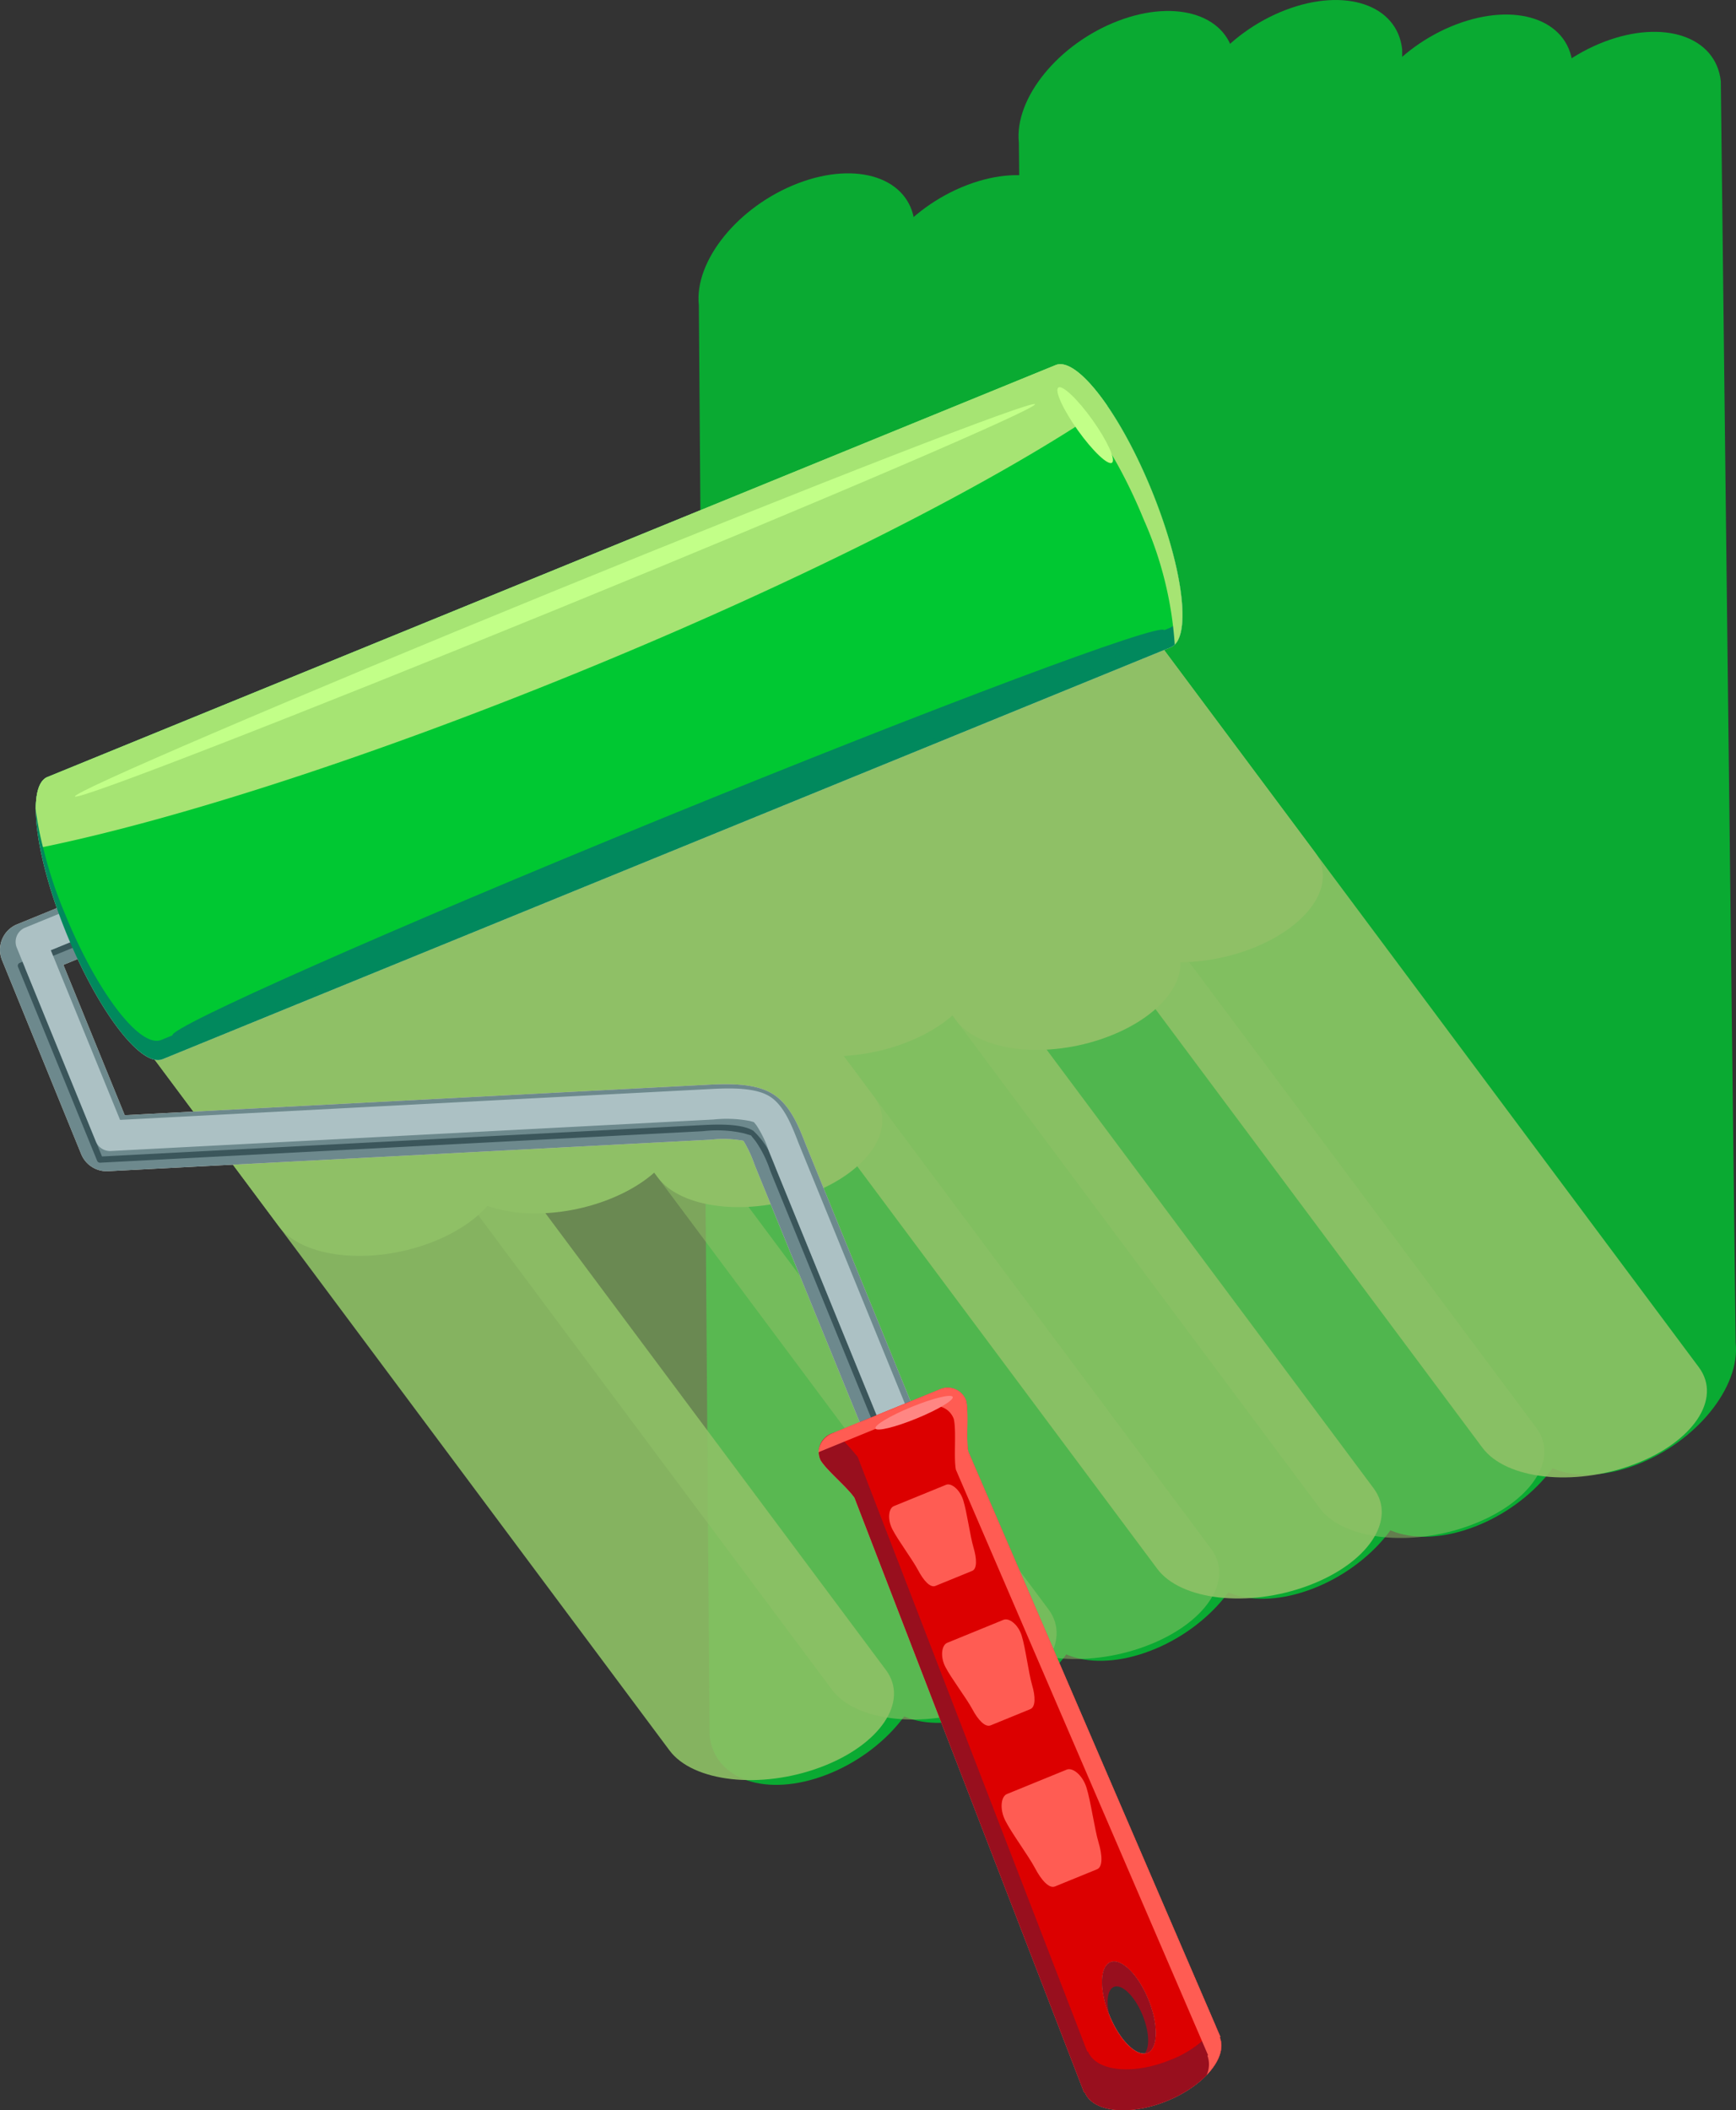 <svg xmlns="http://www.w3.org/2000/svg" viewBox="0 0 130.978 159.129"><rect x="0" y="0" width="130.978" height="159.129" fill="#333333" stroke="none"/><defs><style>.cls-1{isolation:isolate;}.cls-2{opacity:0.8;}.cls-3{fill:#00c832;}.cls-4,.cls-5,.cls-6,.cls-7{fill:#a6e473;}.cls-4{opacity:0.9;}.cls-5{opacity:0.53;}.cls-6{opacity:0.6;}.cls-8{mix-blend-mode:multiply;}.cls-9{fill:#e2d9c9;}.cls-10{fill:#6d898d;}.cls-11{fill:#3b565b;}.cls-12{fill:#acc1c4;}.cls-13{fill:#01895d;}.cls-14{fill:#c2ff88;}.cls-15{fill:#dc0000;}.cls-16{fill:#980f1e;}.cls-17{fill:#ff5c53;}.cls-18{fill:#ff8683;}</style></defs><g class="cls-1"><g id="Layer_1" data-name="Layer 1"><g class="cls-2"><path class="cls-3" d="M121.037,3.151c4.492-1.717,8.432-.389,8.794,2.973l1.119,95.134c.364,3.358-2.982,7.477-7.478,9.196-4.492,1.718-8.429.389-8.794-2.971l-1.12-95.134C113.196,8.988,116.542,4.87,121.037,3.151Z"/><path class="cls-3" d="M109.85,1.848c4.495-1.719,8.435-.389,8.796,2.971l.075,101.117c.364,3.359-2.981,7.476-7.477,9.196-4.494,1.719-8.43.387-8.794-2.973l-.076-101.115C102.01,7.685,105.357,3.567,109.85,1.848Z"/><path class="cls-3" d="M96.997.752c4.492-1.719,8.43-.389,8.793,2.971l.703,106.891c.365,3.359-2.982,7.477-7.477,9.196-4.492,1.718-8.43.388-8.795-2.971L89.52,9.948C89.156,6.587,92.503,2.47,96.997.752Z"/><path class="cls-3" d="M84.352,1.579c4.492-1.719,8.429-.388,8.795,2.971l1.117,110.742c.365,3.36-2.982,7.476-7.477,9.196-4.494,1.719-8.43.389-8.795-2.97L76.873,10.775C76.509,7.416,79.856,3.298,84.352,1.579Z"/><path class="cls-3" d="M72.956,13.958c4.495-1.72,8.43-.388,8.796,2.972l.283,103.04c.364,3.36-2.983,7.477-7.478,9.198-4.496,1.718-8.43.387-8.794-2.972l-.285-103.041C65.115,19.794,68.461,15.677,72.956,13.958Z"/><path class="cls-3" d="M60.204,13.824c4.496-1.721,8.431-.39,8.797,2.97l.805,107.854c.366,3.359-2.983,7.476-7.479,9.196-4.492,1.718-8.428.388-8.791-2.971L52.727,23.019C52.364,19.659,55.711,15.543,60.204,13.824Z"/><path class="cls-4" d="M72.892,42.96c4.507-1.677,9.6-1.109,11.373,1.271l43.91,58.871c1.772,2.378-.442,5.667-4.95,7.345-4.507,1.677-9.6,1.108-11.374-1.27L67.945,50.305C66.169,47.926,68.384,44.638,72.892,42.96Z"/><path class="cls-5" d="M60.625,47.525c4.508-1.677,9.598-1.107,11.374,1.27L115.907,107.667c1.774,2.379-.441,5.667-4.95,7.345-4.507,1.679-9.598,1.108-11.373-1.27L55.676,54.87C53.902,52.49,56.116,49.202,60.625,47.525Z"/><path class="cls-4" d="M48.357,52.09c4.508-1.678,9.6-1.108,11.374,1.27l43.907,58.871c1.774,2.379-.44,5.667-4.948,7.345s-9.6,1.109-11.376-1.27L43.41,59.434C41.636,57.054,43.85,53.767,48.357,52.09Z"/><path class="cls-5" d="M36.091,56.655c4.507-1.677,9.599-1.109,11.373,1.27l43.909,58.872c1.774,2.379-.441,5.667-4.949,7.345s-9.6,1.108-11.374-1.27L31.143,63.999C29.369,61.62,31.583,58.332,36.091,56.655Z"/><path class="cls-6" d="M23.826,61.219c4.507-1.677,9.598-1.108,11.373,1.27l43.907,58.871c1.773,2.379-.439,5.667-4.949,7.345-4.507,1.678-9.599,1.108-11.374-1.27L18.875,68.564C17.101,66.185,19.316,62.898,23.826,61.219Z"/><path class="cls-4" d="M11.56,65.784c4.507-1.678,9.599-1.109,11.371,1.271l43.907,58.871c1.776,2.38-.44,5.668-4.949,7.346-4.507,1.677-9.599,1.108-11.374-1.271L6.609,73.127C4.834,70.75,7.048,67.462,11.56,65.784Z"/><path class="cls-7" d="M72.892,42.96c4.507-1.677,9.6-1.109,11.373,1.271L99.2,64.254c1.774,2.379-.443,5.667-4.949,7.345-4.508,1.677-9.6,1.109-11.374-1.27L67.945,50.305C66.169,47.926,68.384,44.638,72.892,42.96Z"/><path class="cls-7" d="M60.625,47.525c4.508-1.677,9.598-1.107,11.374,1.27L88.456,70.863c1.776,2.379-.44,5.667-4.948,7.345-4.506,1.677-9.6,1.109-11.373-1.27L55.676,54.87C53.902,52.49,56.116,49.202,60.625,47.525Z"/><path class="cls-7" d="M48.357,52.09c4.508-1.678,9.6-1.108,11.374,1.27L73.14,71.339c1.776,2.379-.44,5.667-4.949,7.345C63.685,80.36,58.593,79.793,56.819,77.412L43.41,59.434C41.636,57.054,43.85,53.767,48.357,52.09Z"/><path class="cls-7" d="M36.091,56.655c4.507-1.677,9.599-1.109,11.373,1.27L65.957,82.719c1.776,2.379-.442,5.669-4.949,7.344-4.508,1.678-9.602,1.11-11.374-1.269L31.143,63.999C29.369,61.62,31.583,58.332,36.091,56.655Z"/><path class="cls-7" d="M23.826,61.219c4.507-1.677,9.598-1.108,11.373,1.27l15.44,20.705c1.776,2.379-.439,5.667-4.947,7.345s-9.6,1.108-11.374-1.272l-15.442-20.704C17.101,66.185,19.316,62.898,23.826,61.219Z"/><path class="cls-7" d="M11.56,65.784c4.507-1.678,9.599-1.109,11.371,1.271L37.356,86.396c1.774,2.379-.442,5.667-4.949,7.345S22.809,94.849,21.033,92.47L6.609,73.127C4.834,70.75,7.048,67.462,11.56,65.784Z"/></g><g class="cls-8"><path class="cls-9" d="M83.711,151.983c-.77-1.886-.74-3.683.07-4.013s2.088.931,2.858,2.817.739,3.684-.069,4.014S84.482,153.869,83.711,151.983ZM.155,72.407,6.126,87.03A2.076,2.076,0,0,0,8.158,88.318l45.486-2.377a8.348,8.348,0,0,1,2.446.082,9.214,9.214,0,0,1,.799,1.686c.059.157.117.305.172.44l7.797,19.094-2.083.85a1.477,1.477,0,0,0-.852,2.031c.506.808,2.026,2.034,2.554,2.826l17.322,44.856.051-.021c.614,1.502,3.39,1.789,6.201.641s4.591-3.295,3.978-4.797l.052-.022-19.03-44.158c-.174-.937.05-2.876-.154-3.805a1.473,1.473,0,0,0-2.027-.855l-2.167.885L60.905,86.578c-.049-.117-.101-.244-.154-.383-.472-1.205-1.117-2.857-2.42-3.682-1.242-.79-3.092-.811-4.905-.716L9.411,84.096,4.782,72.759l1.075-.438c2.272,4.855,4.988,8.134,6.409,7.554L88.339,48.808c1.6-.653.953-5.947-1.446-11.822S81.25,26.878,79.649,27.531L3.576,58.597c-1.42.581-1.065,4.824.712,9.881L1.292,69.701A2.074,2.074,0,0,0,.155,72.407Z"/></g><path class="cls-10" d="M65.976,109.978l3.844-1.57-8.915-21.83c-.049-.117-.101-.244-.154-.383-.472-1.205-1.117-2.857-2.42-3.682-1.242-.79-3.092-.811-4.905-.716L9.411,84.096,4.782,72.759,83.695,40.534l-1.569-3.842L1.292,69.701A2.074,2.074,0,0,0,.155,72.407L6.126,87.03A2.076,2.076,0,0,0,8.158,88.318l45.486-2.377a8.348,8.348,0,0,1,2.446.082,9.214,9.214,0,0,1,.799,1.686c.059.157.117.305.172.44Z"/><path class="cls-11" d="M66.908,108.599,58.691,88.477c-.052-.124-.105-.261-.162-.408a6.102,6.102,0,0,0-1.692-2.797c-.919-.581-2.952-.475-3.819-.431L7.696,87.208,1.874,72.951,80.783,40.726,80.608,40.3,1.484,72.612a.23.23,0,0,0-.125.299L7.33,87.535a.23.23,0,0,0,.226.142l45.485-2.375a9.165,9.165,0,0,1,3.072.156l.547.162.355.444a8.585,8.585,0,0,1,1.081,2.169c.062.155.116.296.166.42L66.48,108.774Z"/><path class="cls-12" d="M68.867,107.302,60.301,86.325c-.049-.12-.101-.253-.155-.396-.428-1.085-1.01-2.575-2.057-3.238-1.027-.654-2.782-.658-4.359-.575L9.059,84.45,3.833,71.654,82.744,39.428l-.872-2.135L1.894,69.954a1.154,1.154,0,0,0-.631,1.502L7.234,86.08a1.156,1.156,0,0,0,1.128.716L53.849,84.42a9.331,9.331,0,0,1,2.758.118l.271.081.181.219a8.221,8.221,0,0,1,.936,1.927c.062.16.119.302.172.431l8.565,20.977Z"/><path class="cls-13" d="M3.576,58.597h0L79.649,27.531c1.601-.654,4.844,3.581,7.243,9.455s3.047,11.169,1.446,11.822L12.265,79.874h0c-1.6.653-4.843-3.581-7.241-9.455C2.624,64.545,1.976,59.251,3.576,58.597Z"/><path class="cls-3" d="M4.925,68.964A32.265,32.265,0,0,1,2.699,61.05c-.001-1.321.283-2.208.878-2.452h0L79.649,27.531c1.601-.654,4.844,3.581,7.243,9.455A32.22,32.22,0,0,1,89.12,44.901c.002,1.32-.281,2.208-.877,2.451L12.168,78.419h0C10.569,79.072,7.326,74.84,4.925,68.964Z"/><path class="cls-7" d="M86.309,39.217c-2.399-5.875-5.642-10.108-7.243-9.455L2.994,60.828l-.002.001a.92.92,0,0,0-.294.198c.003-1.308.285-2.186.878-2.43h0L79.649,27.531c1.601-.654,4.844,3.581,7.243,9.455,2.237,5.477,2.951,10.444,1.74,11.624A27.647,27.647,0,0,0,86.309,39.217Z"/><path class="cls-7" d="M43.61,50.706C27.77,57.175,13.184,61.838,3.241,63.877A22.509,22.509,0,0,1,2.699,61.05c-.001-1.321.283-2.208.878-2.452h0L79.649,27.531c.917-.373,2.371.855,3.894,3.072C75.231,36.293,60.676,43.738,43.61,50.706Z"/><path class="cls-14" d="M5.655,60.06c.142.345,16.471-5.996,36.473-14.164S78.232,30.825,78.091,30.48,61.62,36.477,41.619,44.645C21.616,52.813,5.514,59.715,5.655,60.06Z"/><path class="cls-14" d="M79.851,29.227c-.304.216.354,1.661,1.472,3.226s2.27,2.657,2.574,2.441c.302-.218-.356-1.662-1.472-3.226C81.306,30.102,80.156,29.01,79.851,29.227Z"/><path class="cls-13" d="M13.012,78.075c-.247-.605,16.303-7.936,36.967-16.375S87.594,46.912,87.841,47.517,71.537,55.453,50.873,63.892,13.259,78.679,13.012,78.075Z"/><path class="cls-15" d="M61.923,110.123c.506.808,2.026,2.034,2.554,2.826l17.322,44.856.051-.021c.614,1.502,3.39,1.789,6.201.641s4.591-3.295,3.978-4.797l.052-.022-19.03-44.158c-.174-.937.05-2.876-.154-3.805a1.473,1.473,0,0,0-2.027-.855l-8.094,3.305A1.477,1.477,0,0,0,61.923,110.123Zm21.788,41.86c-.77-1.886-.74-3.683.07-4.013s2.088.931,2.858,2.817.739,3.684-.069,4.014S84.482,153.869,83.711,151.983Z"/><path class="cls-16" d="M62.775,108.092l.209-.085a18.43,18.43,0,0,1,1.728,1.856l17.323,44.858.052-.021c.614,1.503,3.39,1.79,6.2.642a8.116,8.116,0,0,0,3.459-2.513l.335.777-.052.022c.614,1.502-1.168,3.65-3.978,4.797s-5.587.861-6.201-.641l-.051.021L64.478,112.949c-.529-.792-2.048-2.018-2.554-2.826A1.477,1.477,0,0,1,62.775,108.092Z"/><path class="cls-17" d="M67.326,115.317c-.39-.763-.279-1.583.11-1.741l3.944-1.61c.386-.159,1.038.349,1.295,1.167.284.907.511,2.679.78,3.584.242.82.279,1.584-.108,1.743l-2.775,1.133c-.387.158-.896-.414-1.294-1.17C68.836,117.588,67.759,116.163,67.326,115.317Z"/><path class="cls-17" d="M71.325,125.698c-.406-.79-.276-1.645.142-1.816l4.246-1.734c.418-.171,1.111.348,1.372,1.198.293.941.512,2.783.786,3.725.25.849.278,1.645-.14,1.815l-2.987,1.22c-.419.171-.956-.417-1.372-1.199C72.91,128.043,71.778,126.574,71.325,125.698Z"/><path class="cls-17" d="M75.853,137.299c-.451-.885-.329-1.83.116-2.012l4.514-1.843c.443-.181,1.194.408,1.49,1.357.33,1.048.6,3.098.913,4.145.283.947.329,1.831-.116,2.014l-3.175,1.295c-.444.181-1.03-.482-1.49-1.356C77.594,139.931,76.352,138.279,75.853,137.299Z"/><path class="cls-16" d="M86.204,151.962c-.582-1.427-1.549-2.379-2.162-2.13-.474.194-.594,1.062-.347,2.108-.752-1.87-.716-3.643.086-3.97.808-.331,2.088.931,2.858,2.817s.739,3.684-.069,4.014a.756.756,0,0,1-.213.046C86.757,154.397,86.712,153.205,86.204,151.962Z"/><path class="cls-17" d="M91.097,155.006l.052-.021-19.03-44.16c-.175-.936.049-2.876-.154-3.807a1.476,1.476,0,0,0-2.029-.852l-8.093,3.306c-.032.014-.059.031-.091.046a1.639,1.639,0,0,1,1.023-1.425l8.094-3.305a1.473,1.473,0,0,1,2.027.855c.204.93-.02,2.868.154,3.805l19.03,44.158-.052.022c.344.844-.067,1.891-.99,2.85A1.943,1.943,0,0,0,91.097,155.006Z"/><path class="cls-18" d="M66.05,107.721c.099.242,1.484-.093,3.095-.751s2.835-1.388,2.736-1.631-1.484.094-3.095.751C67.177,106.747,65.951,107.478,66.05,107.721Z"/></g></g></svg>
